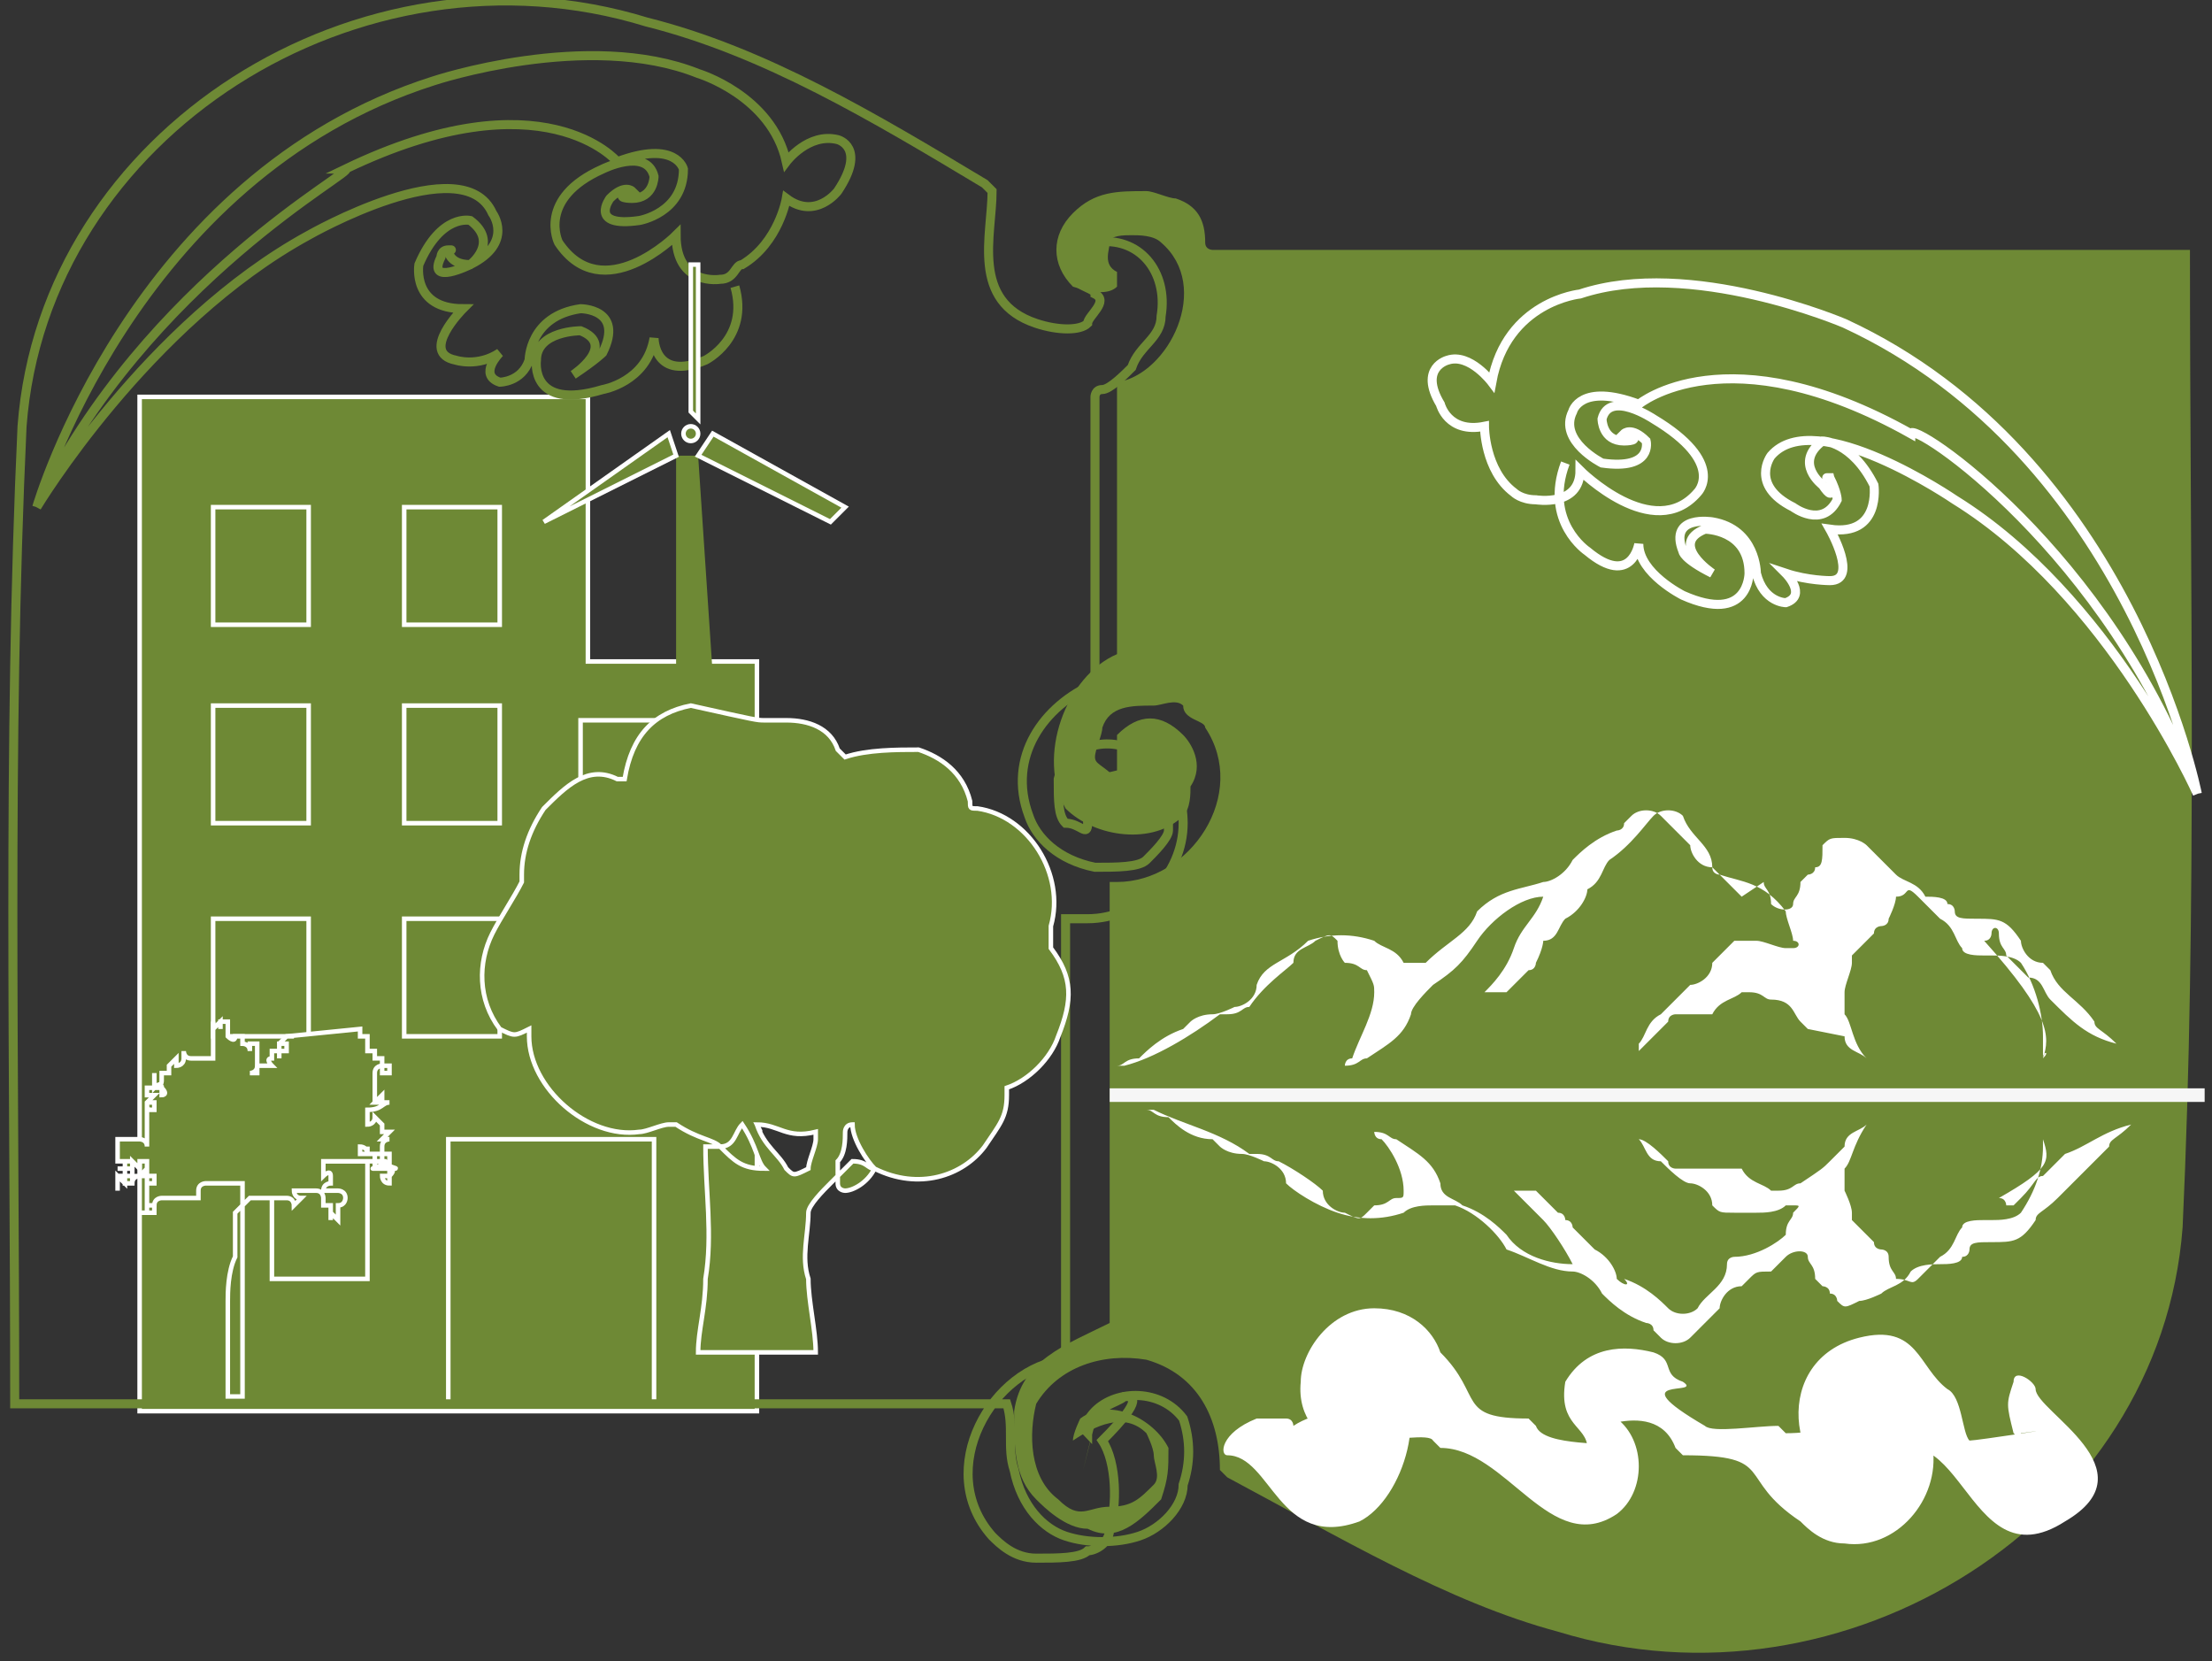 <?xml version="1.0" encoding="utf-8"?>
<!-- Generator: Adobe Illustrator 19.2.1, SVG Export Plug-In . SVG Version: 6.00 Build 0)  -->
<svg version="1.1" id="Calque_1" xmlns="http://www.w3.org/2000/svg" xmlns:xlink="http://www.w3.org/1999/xlink" x="0px" y="0px"
	 viewBox="0 0 30.1 22.6" style="enable-background:new 0 0 30.1 22.6;" xml:space="preserve">
<rect x="0" y="0" width="30.1" height="22.6" fill="#333333" stroke="none"/>
<style type="text/css">
	.st0{fill:#6E8935;stroke:#FFFFFF;stroke-width:6.161034e-002;stroke-miterlimit:10;}
	.st1{fill:#6E8935;}
	.st2{fill:#FFFFFF;}
	.st3{fill:none;stroke:#6E8935;stroke-width:0.123;stroke-miterlimit:10;}
	.st4{fill:#6E8935;stroke:#FFFFFF;stroke-width:0.123;stroke-miterlimit:10;}
	.st5{fill:none;stroke:#F6F6F6;stroke-width:0.185;stroke-miterlimit:10;}
</style>
<polygon class="st0" points="10.3,19.2 10.3,9 8,9 8,5.4 1.9,5.4 1.9,18.9 1.9,19.2 "/>
<rect x="5.5" y="9.6" class="st0" width="1.3" height="1.6"/>
<rect x="5.5" y="12.5" class="st0" width="1.3" height="1.6"/>
<rect x="3.7" y="15.8" class="st0" width="1.3" height="1.6"/>
<rect x="2.9" y="12.5" class="st0" width="1.3" height="1.6"/>
<rect x="2.9" y="9.6" class="st0" width="1.3" height="1.6"/>
<rect x="7.9" y="12.5" class="st0" width="1.3" height="1.6"/>
<rect x="7.9" y="9.8" class="st0" width="1.3" height="1.6"/>
<rect x="2.9" y="6.9" class="st0" width="1.3" height="1.6"/>
<rect x="5.5" y="6.9" class="st0" width="1.3" height="1.6"/>
<path class="st1" d="M15.2,3.9c-0.1,0.1-0.3,0.1-0.6,0c-0.3-0.3-0.3-0.7,0-1c0.3-0.3,0.6-0.3,1-0.3c0.1,0,0.3,0.1,0.4,0.1
	c0.3,0.1,0.4,0.3,0.4,0.6c0,0.1,0.1,0.1,0.1,0.1c4.5,0,8.8,0,13.3,0c0,4.5,0.1,9-0.1,13.3c-0.3,4-4.6,6.7-8.5,5.5
	c-1.5-0.4-3-1.3-4.5-2.1c0,0,0,0-0.1-0.1c0-0.7-0.3-1.3-1-1.5c-0.6-0.1-1.2,0.1-1.5,0.6c-0.1,0.4-0.1,1,0.3,1.3
	c0.3,0.3,0.4,0.1,0.7,0.1c0.3,0,0.4-0.1,0.6-0.3c0.1-0.1,0-0.3,0-0.4c0-0.1-0.1-0.3-0.1-0.3c-0.3-0.3-0.7-0.1-1,0.1
	c0-0.1,0.1-0.3,0.1-0.3c0.4-0.3,1,0,1.2,0.4c0,0.3,0,0.4-0.1,0.7c-0.3,0.3-0.6,0.6-1,0.4c-0.3,0-0.6-0.3-0.7-0.4
	c-0.3-0.3-0.3-0.7-0.3-1.2c0.1-0.7,0.7-0.9,1.3-1.2c0-0.1,0-0.1,0-0.3c0-1.8,0-3.7,0-5.7c0,0,0,0,0.1,0c1,0,1.8-1.2,1.2-2.1
	c0-0.1-0.3-0.1-0.3-0.3c-0.1-0.1-0.3,0-0.4,0c-0.3,0-0.6,0-0.7,0.3c0,0.1-0.1,0.3-0.1,0.4s0.1,0.1,0.3,0.3c0-0.1,0-0.3,0-0.6
	c0.3-0.3,0.6-0.3,0.9,0c0.1,0.1,0.3,0.4,0.1,0.7c0,0.1,0,0.3-0.1,0.4c-0.4,0.4-1.2,0.3-1.6-0.1c-0.4-0.7,0-1.8,0.7-2.1l0,0
	c0-1.2,0-2.5,0-3.7l0,0c0.7-0.1,1.3-1.3,0.6-1.9c-0.1-0.1-0.3-0.1-0.4-0.1c-0.1,0-0.3,0-0.3,0.1s-0.1,0.3,0.1,0.4
	C15.2,3.8,15.2,3.8,15.2,3.9z"/>
<g>
	<g>
		<path class="st2" d="M16.7,19.8c0.6,0,0.7,1.3,1.8,0.9c0.6-0.3,1-1.6,0.4-2.1c-0.4-0.3-0.9-0.1-1,0.4c-0.3,1,1.5,0.4,1.6,0.6
			l0.1,0.1c0.9,0,1.5,1.5,2.4,0.9c0.4-0.3,0.4-1,0-1.3h-0.1c-0.6,0.4,0.6-0.4,0.9,0.4l0.1,0.1c1.3,0,0.7,0.3,1.6,0.9
			c0.1,0.1,0.3,0.3,0.6,0.3c0.7,0.1,1.3-0.6,1.2-1.3c-0.3-1.5-1.8-0.4-1,0.3h0.1c1.3-1.2,1.3,1.6,2.7,0.7c1.2-0.7-0.4-1.5-0.4-1.8
			c0-0.1-0.3-0.3-0.3-0.1c-0.1,0.3-0.1,0.3,0,0.7c0,0,0.1,0.1,0.1,0c0.7-0.1-0.6,0.1-0.7,0.1c-0.1-0.1-0.1-0.6-0.3-0.7
			c-0.4-0.3-0.4-0.9-1.2-0.7c-1.2,0.3-1,1.9,0,2.2h0.1c0.1-0.1,0.3-0.1,0.3-0.3v-0.1c0-0.3,0-0.4-0.3-0.6c-0.1,0-0.1,0-0.1,0
			c-0.3,0-0.6,0.1-1,0.1l-0.1-0.1c-0.3,0-0.9,0.1-1,0c-1.2-0.7,0-0.4-0.3-0.6c-0.3-0.1-0.1-0.3-0.4-0.4c-0.4-0.1-0.9-0.1-1.2,0.4
			c-0.1,0.6,0.3,0.6,0.3,0.9h0.3c0.1-0.1-0.9,0-1-0.3l-0.1-0.1c-1,0-0.6-0.3-1.2-0.9c-0.1-0.3-0.4-0.6-0.9-0.6c-0.6,0-1,0.6-1,1
			c-0.1,1,1.3,1.2,1,0.4c0-0.1-0.1-0.1-0.1-0.1c-0.3,0.1-0.7,0.1-1,0.3c0,0,0-0.1-0.1-0.1c-0.1,0-0.3,0-0.4,0
			C16.6,19.5,16.6,19.8,16.7,19.8L16.7,19.8z"/>
	</g>
</g>
<path class="st3" d="M0.5,6.9c0,0,1.3-4.5,5.4-5.8c0,0,2.1-0.7,3.6-0.1c0,0,1,0.3,1.2,1.2c0,0,0.3-0.4,0.7-0.3c0,0,0.4,0.1,0,0.7
	c0,0-0.3,0.4-0.7,0.1c0,0-0.1,0.6-0.6,0.9C10,3.6,10,3.8,9.8,3.8c0,0-0.6,0.1-0.6-0.6c0,0-1,1-1.6,0.1c0,0-0.3-0.6,0.6-1
	c0,0,0.6-0.3,0.7,0.1c0,0,0,0.3-0.3,0.3c0,0-0.3,0,0-0.1c0,0-0.1-0.1-0.3,0.1c0,0-0.3,0.4,0.4,0.3c0,0,0.6-0.1,0.6-0.7
	c0,0-0.1-0.4-0.9-0.1c0,0-1-1.2-3.7,0.1C4.9,2.3,2,3.8,0.5,6.9c0,0,1.5-2.5,3.7-3.7c0,0,2.1-1.2,2.5-0.3c0,0,0.3,0.4-0.3,0.7
	c0,0-0.6,0.3-0.4-0.1c0,0,0-0.1,0.1-0.1c0.1,0,0,0,0,0S6.1,3.6,6.4,3.6c0,0,0.4-0.3,0-0.6c0,0-0.4-0.1-0.7,0.6c0,0-0.1,0.6,0.6,0.6
	c0,0-0.6,0.6-0.1,0.7c0,0,0.3,0.1,0.6-0.1c0,0-0.3,0.3,0,0.4c0,0,0.3,0,0.4-0.3c0,0,0-0.6,0.7-0.7c0,0,0.6,0,0.3,0.6
	c0,0-0.1,0.1-0.4,0.3c0,0,0.6-0.4,0.1-0.6c0,0-0.6,0-0.6,0.4c0,0-0.1,0.7,0.9,0.4c0,0,0.6-0.1,0.7-0.7c0,0,0,0.6,0.7,0.3
	c0,0,0.6-0.3,0.4-1"/>
<path class="st4" d="M29.9,10.8c0,0-0.9-4.6-4.8-6.4c0,0-2.1-0.9-3.6-0.4c0,0-1,0.1-1.2,1.2c0,0-0.3-0.4-0.6-0.3
	c0,0-0.4,0.1-0.1,0.6c0,0,0.1,0.4,0.6,0.3c0,0,0,0.6,0.4,0.9c0,0,0.1,0.1,0.3,0.1c0,0,0.6,0.1,0.6-0.4c0,0,1,1,1.6,0.3
	c0,0,0.4-0.4-0.6-1c0,0-0.6-0.4-0.7,0c0,0,0,0.3,0.3,0.3c0,0,0.3,0,0-0.1c0,0,0.1-0.1,0.3,0.1c0,0,0.1,0.4-0.6,0.3
	c0,0-0.6-0.3-0.4-0.7c0,0,0.1-0.4,0.9-0.1c0,0,1.2-1,3.7,0.4C26,5.7,28.7,7.5,29.9,10.8c0,0-1.2-2.7-3.3-4c0,0-1.9-1.3-2.5-0.6
	c0,0-0.3,0.4,0.3,0.7c0,0,0.4,0.3,0.6-0.1c0,0,0-0.1-0.1-0.3c-0.1,0,0,0,0,0s0.1,0.4-0.1,0.1c0,0-0.4-0.3,0-0.6c0,0,0.4,0,0.7,0.6
	c0,0,0.1,0.7-0.6,0.6c0,0,0.4,0.7,0,0.7c0,0-0.3,0-0.6-0.1c0,0,0.3,0.3,0,0.4c0,0-0.3,0-0.4-0.4c0,0,0-0.6-0.6-0.7
	c0,0-0.6-0.1-0.4,0.4c0,0,0,0.1,0.4,0.3c0,0-0.6-0.4-0.1-0.6c0,0,0.6,0,0.6,0.6c0,0,0,0.7-0.9,0.3c0,0-0.6-0.3-0.6-0.7
	c0,0-0.1,0.6-0.7,0.1c0,0-0.6-0.4-0.3-1.2"/>
<rect x="6.1" y="15.5" class="st0" width="2.8" height="3.6"/>
<path class="st0" d="M5.2,15.8L5.2,15.8c-0.1,0-0.1,0-0.1,0.1l0,0l0,0C5,15.9,5.2,15.9,5.2,15.8C5.2,15.9,5.2,15.9,5.2,15.8
	c0,0.1,0,0.1,0.1,0.1l0,0l0,0l0,0l0,0l0,0c0,0,0,0-0.1,0c0,0,0,0-0.1,0l0,0l0,0c0,0,0,0,0-0.1l0,0l0,0c0,0,0,0-0.1,0l0,0
	c0,0,0,0-0.1,0H4.6l0,0l0,0H4.4l0,0l0,0c0,0,0,0,0,0.1l0,0l0,0l0,0l0,0l0,0l0,0c0,0,0,0,0,0.1c0,0,0.1-0.1,0.1,0l0,0l0,0l0,0l0,0
	l0,0l0,0l0,0c0,0,0,0,0,0.1l0,0l0,0c0,0-0.1,0-0.1,0.1c0,0,0,0,0.1,0l0,0l0,0l0,0l0,0l0,0l0,0l0,0l0,0l0,0l0,0l0,0c0,0,0,0,0.1,0
	l0,0c0,0,0.1,0,0.1,0.1l0,0l0,0c0,0,0,0.1-0.1,0.1l0,0v0.1c0,0,0,0,0,0.1l0,0l-0.1-0.1l0,0l0,0c0,0,0,0,0,0.1l0,0l0,0l0,0l0,0l0,0
	l0,0c0,0,0,0,0-0.1l0,0c0,0,0,0,0-0.1c0,0,0,0-0.1,0v-0.1l0,0l0,0l0,0l0,0l0,0l0,0l0,0c0,0,0,0,0,0.1v-0.1l0,0l0,0
	c0,0,0-0.1-0.1-0.1H4.1l0,0l0,0l0,0l0,0l0,0H4l0,0l0,0l0,0c0,0,0,0.1,0.1,0.1l0,0L4,16.4c0,0,0-0.1-0.1-0.1l0,0c0,0,0,0-0.1,0H3.5
	H3.4l0,0l0,0l0,0c0,0,0,0-0.1,0.1l0,0l0,0l0,0l0,0c0,0,0,0,0,0.1l0,0c0,0,0,0,0,0.1l0,0l0,0l0,0l0,0l0,0l0,0l0,0l0,0
	c0,0.3,0,0.4,0,0.7c0,0.1,0,0.3,0,0.4c0,0.3,0,0.6,0,0.7s0,0.3,0,0.6l0,0H3.1l0,0c0-0.1,0-0.3,0-0.4c0-0.3,0-0.6,0-0.9
	c0-0.1,0-0.4,0.1-0.6v-0.1c0-0.1,0-0.3,0-0.4l0,0v-0.1l0,0l0,0l0,0c0,0,0,0,0.1-0.1c0,0,0,0,0-0.1c0,0,0,0,0-0.1l0,0l0,0l0,0
	c0,0,0,0,0-0.1l0,0H3.2H3.1H2.9l0,0H2.8l0,0c0,0-0.1,0-0.1,0.1l0,0l0,0l0,0l0,0c0,0,0,0,0,0.1l0,0l0,0l0,0l0,0H2.5l0,0l0,0l0,0l0,0
	l0,0l0,0l0,0l0,0l0,0l0,0H2.3l0,0l0,0c0,0,0,0-0.1,0l0,0l0,0c0,0-0.1,0-0.1,0.1l0,0c0,0,0,0-0.1,0l0,0l0,0c0,0,0,0,0.1,0l0,0v0.1
	c0,0,0,0-0.1,0l0,0c0,0,0,0-0.1,0l0,0l0,0c0,0,0,0,0.1,0l0,0l0,0c0,0,0,0,0-0.1l0,0v-0.1l0,0l0,0c0,0,0,0,0-0.1c0,0,0,0,0-0.1l0,0
	l0,0c0,0,0,0,0.1,0l0,0l0,0l0,0c0,0,0,0,0-0.1l0,0l0,0c0,0,0,0-0.1,0c0,0,0,0,0-0.1l0,0l0,0l0,0l0,0l0,0l0,0l0,0c0,0,0,0,0,0.1l0,0
	l0,0l0,0l0,0l0,0l0,0c0,0,0,0,0,0.1l0,0l0,0v-0.1l0,0c0,0,0,0,0-0.1l-0.1,0.1l0,0l0,0l0,0c0,0-0.1,0-0.1,0.1c0,0,0,0-0.1,0
	c0,0,0,0,0-0.1l0,0l0,0l0,0l0,0c0,0,0,0-0.1,0l0,0c0,0,0,0,0,0.1l0,0v0.1l0,0l0,0l0,0v-0.1l0,0c0,0,0,0,0,0.1l0,0l0,0c0,0,0,0,0-0.1
	v-0.1l0,0c0,0,0,0,0.1,0.1v-0.1h0.1l0,0l0,0l0,0c0,0,0,0,0,0.1l0,0c0-0.1,0-0.1,0.1-0.1c0,0,0,0,0.1,0c0,0,0,0,0-0.1l0,0l0,0v-0.1
	l0,0c0,0,0,0-0.1,0l0,0c0,0,0,0,0,0.1c0,0,0,0-0.1-0.1c0,0,0,0,0,0.1l0,0c0,0,0,0,0,0.1l0,0l0,0v-0.1l0,0l0,0l0,0l0,0l0,0l0,0
	c0-0.1,0,0,0,0l0,0c0,0,0,0-0.1,0l0,0l0,0c0,0,0,0,0,0.1l0,0l0,0l0,0l0,0l0,0l0,0c0,0,0,0-0.1,0l0,0l0,0l0,0c0,0,0,0,0.1,0l0,0
	c0,0,0,0,0-0.1l0,0l0,0c0,0,0,0-0.1,0l0,0l0,0h0.1c0,0,0,0,0-0.1h0.1l0,0l0,0l0,0l0,0l0,0l0,0c0,0,0,0-0.1,0l0,0l0,0c0,0,0,0-0.1,0
	c0,0,0,0,0-0.1l0,0l0,0l0,0l0,0l0,0l0,0v-0.1l0,0c0,0,0,0,0-0.1l0,0l0,0c0,0,0,0,0.1,0l0,0c0,0,0,0,0.1,0c0,0,0,0,0.1,0l0,0l0,0
	c0,0,0.1,0,0.1,0.1l0,0l0,0V15H2l0,0l0,0l0,0c0,0.1,0,0.1,0.1,0.1V15c0,0,0,0-0.1,0c0,0,0,0,0.1,0l0,0l0,0l0,0c0,0,0,0,0,0.1l0,0
	l0,0l0,0c0,0,0,0-0.1,0l0,0l0,0l0,0l0,0l0,0l0,0c0,0,0,0,0-0.1c0,0,0,0,0.1-0.1c0,0,0,0-0.1,0v-0.1l0,0l0,0l0,0l0,0l0,0l0,0l0,0
	c0,0,0,0,0.1,0c0,0,0,0,0.1,0c0,0,0,0,0,0.1l0,0l0,0l0,0l0,0l0,0c0,0,0.1,0,0-0.1l0,0H2.2c0,0,0-0.1-0.1,0l0,0l0,0c0,0,0,0,0-0.1
	l0,0l0,0l0,0c0,0,0,0,0-0.1l0,0v0.1v0.1c0,0,0.1,0,0.1-0.1l0,0l0,0l0,0v-0.1h0.1l0,0l0,0l0,0l0,0v-0.1l0.1-0.1v0.1l0,0
	c0,0,0.1,0,0.1-0.1l0,0c0,0,0,0,0-0.1c0,0,0,0.1,0.1,0.1l0,0l0,0h0.1c0,0,0,0,0.1,0l0,0l0,0l0,0l0,0l0,0l0,0l0,0l0,0c0,0,0,0,0.1,0
	l0,0l0,0l0,0V14l0,0c0,0,0,0,0-0.1l0,0V14l0,0v-0.1l0,0l0,0c0,0,0,0,0,0.1l0,0l0,0c0,0,0,0,0,0.1l0,0V14l0,0l0,0l0,0v0.1
	c0,0,0,0,0-0.1l0,0l0,0l0,0l0,0c0,0,0,0,0.1-0.1c0,0,0,0,0,0.1l0,0l0,0l0,0l0,0v-0.1l0,0l0,0l0,0l0,0l0,0l0,0l0,0l0,0l0,0l0,0l0,0
	l0,0l0,0l0,0l0,0c0.1,0,0.1,0,0.1,0l0,0c0,0,0,0,0,0.1l0,0l0,0l0,0c0,0,0,0,0,0.1l0,0c0,0,0.1,0.1,0.1,0l0,0c0,0,0,0,0.1,0
	c0,0,0,0,0,0.1l0,0l0,0c0,0,0.1,0,0.1,0.1v-0.1h0.1c0,0,0,0,0,0.1l0,0l0,0c0,0,0,0,0,0.1l0,0l0,0l0,0v0.1c0,0,0,0,0,0.1l0,0
	c0,0,0,0-0.1,0l0,0l0,0l0,0c0,0,0.1,0,0.1-0.1c0.1,0,0.1,0,0.1,0s0,0,0.1,0l0,0c0,0-0.1-0.1,0-0.1l0,0l0,0l0,0l0,0l0,0l0,0v-0.1h0.1
	l0,0l0,0l0,0l0,0l0,0v0.1l0,0l0,0l0,0l0,0l0,0c0,0,0,0,0-0.1c0,0,0,0,0.1,0v-0.1c0,0,0,0-0.1,0l0,0v0.1l0,0l0,0c0,0,0,0,0-0.1
	c0,0,0,0,0.1-0.1c0,0,0,0,0.1,0l0,0c0,0,0,0-0.1,0L4.9,14c0,0,0,0,0,0.1c0,0,0,0,0.1,0l0,0v0.1c0,0,0,0,0,0.1c0,0,0,0,0.1,0v0.1l0,0
	l0,0h0.1l0,0l0,0l0,0l0,0l0,0l0,0l0,0l0,0l0,0l0,0l0,0l0,0l0,0c0,0,0,0,0,0.1l0,0l0,0l0,0H5.2l0,0l0,0c0,0,0,0,0.1,0c0,0,0,0,0,0.1
	c0,0,0,0-0.1,0l0,0l0,0l0,0l0,0l0,0c0,0,0,0,0-0.1l0,0l0,0l0,0l0,0c0,0-0.1,0-0.1,0.1l0,0l0,0l0,0V15l0,0l0,0h0.1c0,0,0,0,0-0.1l0,0
	l0,0l0,0c0,0,0,0-0.1,0.1h0.1h0.1c-0.1,0-0.1,0.1-0.3,0.1c0,0,0,0,0,0.1l0,0l0,0c0,0,0,0,0,0.1c0,0,0.1,0,0.1-0.1c0,0,0,0,0.1,0.1
	l0,0l0,0l0,0v0.1l0,0l0,0l0,0l0,0l0,0c0,0,0,0,0.1,0l0,0l0,0l0,0l0,0l0,0l0,0l0,0l0,0l0,0l0,0l0,0c0,0,0,0-0.1,0.1l0,0l0,0l0,0l0,0
	c0,0,0,0,0.1,0c0,0-0.1,0-0.1,0.1l0,0l0,0l0,0c0,0,0,0,0,0.1l0,0c0,0,0,0,0,0.1l0,0l0,0c0,0,0,0-0.1,0c0,0,0,0,0-0.1c0,0,0,0-0.1,0
	l0,0l0,0l0,0l0,0l0,0l0,0l0,0l0,0c0,0,0,0-0.1,0l0,0l0,0l0,0c0,0,0,0,0-0.1l0,0l0,0l0,0c0,0,0.1,0,0.1,0.1l0,0c0,0,0,0,0-0.1
	c0,0,0,0,0,0.1c0,0,0,0,0.1,0l0,0c0,0,0,0,0.1,0l0,0l0,0l0,0h0.1l0,0l0,0l0,0l0,0l0,0l0,0l0,0l0,0l0,0l0,0l0,0l0,0l0,0
	c0,0,0,0-0.1,0l0,0h0.1l0,0l0,0l0,0v0.1c0,0,0,0,0,0.1l0,0l0,0c0,0,0.1,0,0,0.1c0,0,0,0,0,0.1l0,0v-0.1l0,0l0,0l0,0c0,0,0,0-0.1,0
	c0,0,0,0.1,0.1,0.1c0,0,0,0,0-0.1l0,0l0,0c0,0,0,0,0-0.1H5.3l0,0l0,0l0,0l0,0l0,0l0,0c0,0-0.1,0,0,0C5.5,15.9,5.3,15.9,5.2,15.8
	C5.3,15.9,5.3,15.9,5.2,15.8C5.3,15.8,5.3,15.8,5.2,15.8C5.3,15.8,5.3,15.8,5.2,15.8C5.3,15.8,5.3,15.9,5.2,15.8
	C5.3,15.9,5.2,15.9,5.2,15.8C5.3,15.8,5.2,15.8,5.2,15.8S5.3,15.8,5.2,15.8C5.3,15.8,5.3,15.8,5.2,15.8C5.3,15.8,5.3,15.8,5.2,15.8
	C5.3,15.8,5.2,15.8,5.2,15.8L5.2,15.8z"/>
<path class="st3" d="M14.8,19.5c-0.1-0.1,0.1-0.3,0.1-0.3c0.3-0.3,0.9-0.3,1.2,0.1c0.1,0.3,0.1,0.6,0,0.9c0,0.3-0.3,0.6-0.6,0.7
	c-0.3,0.1-0.7,0.1-1,0c-0.3-0.1-0.6-0.4-0.7-0.9c-0.1-0.3,0-0.6-0.1-0.9c-0.1,0-0.1,0-0.3,0c-4.3,0-8.7,0-13.2,0
	c0-4.5-0.1-9,0.1-13.3c0.3-4,4.6-6.7,8.5-5.5c1.6,0.4,3.1,1.3,4.6,2.2l0.1,0.1c0,0.6-0.3,1.5,0.6,1.8c0.3,0.1,0.6,0.1,0.7,0
	c0-0.1,0.3-0.3,0.1-0.4c0-0.1-0.4-0.1-0.3-0.4c0-0.1,0.1-0.3,0.3-0.3c0.6-0.1,1,0.4,0.9,1c0,0.3-0.3,0.4-0.4,0.7
	c-0.1,0.1-0.3,0.3-0.4,0.3c-0.1,0-0.1,0.1-0.1,0.1c0,1.2,0,2.4,0,3.6c0,0.1,0,0.1,0,0.3c-0.7,0.3-1.2,1-0.9,1.8
	c0.1,0.3,0.4,0.6,0.9,0.7c0.3,0,0.6,0,0.7-0.1s0.3-0.3,0.3-0.4c0-0.1,0-0.3,0-0.4c0-0.1-0.1-0.3-0.3-0.3c-0.1-0.1-0.3-0.1-0.6,0
	c-0.1,0-0.1,0.3-0.3,0.3c0,0,0.1,0.1,0.1,0.3s-0.1,0-0.3,0c-0.1-0.1-0.1-0.3-0.1-0.6c0.1-0.4,0.6-0.6,1-0.4c0.3,0,0.4,0.3,0.6,0.4
	c0,0.1,0.1,0.3,0.1,0.6c0,0.7-0.6,1.3-1.3,1.3c-0.1,0-0.1,0-0.3,0c0,1.9,0,3.7,0,5.7c0,0.1,0,0.1,0,0.3c-1,0.1-1.8,1.5-1,2.4
	c0.1,0.1,0.3,0.3,0.6,0.3c0.3,0,0.6,0,0.7-0.1c0.1,0,0.3-0.1,0.3-0.3c0.1-0.3,0.1-0.9-0.1-1.2c0.6-0.6,0.4-0.6,0.3-0.6
	C15.2,19.1,14.9,19.1,14.8,19.5C14.8,19.4,14.8,19.4,14.8,19.5z"/>
<path class="st0" d="M10.4,9.8c0.1,0,0.1,0,0.3,0l0,0c0.3,0,0.6,0.1,0.7,0.4l0.1,0.1l0,0c0.3-0.1,0.7-0.1,1-0.1
	c0.3,0.1,0.6,0.3,0.7,0.7c0,0.1,0,0.1,0.1,0.1c0.7,0.1,1.2,0.9,1,1.6c0,0.1,0,0.1,0,0.3l0,0c0.3,0.4,0.3,0.7,0.1,1.2
	c-0.1,0.3-0.4,0.6-0.7,0.7c0,0,0,0,0,0.1c0,0.3-0.1,0.4-0.3,0.7c-0.3,0.4-0.9,0.6-1.5,0.3c-0.1,0-0.1-0.1-0.3-0.1
	c-0.1,0.1-0.3,0.3-0.3,0.3c-0.1,0.1-0.3,0.3-0.3,0.4c0,0.3-0.1,0.6,0,0.9c0,0.3,0.1,0.7,0.1,1c-0.6,0-1,0-1.6,0l0,0
	c0-0.3,0.1-0.6,0.1-1c0.1-0.6,0-1.2,0-1.8l0,0H9.8c-0.1-0.1-0.3-0.1-0.6-0.3c0,0,0,0-0.1,0c-0.1,0-0.3,0.1-0.4,0.1
	c-0.7,0.1-1.5-0.6-1.5-1.3v-0.1C7,14.1,7,14.1,6.8,14c-0.3-0.4-0.3-0.9-0.1-1.3C6.8,12.5,7,12.2,7.1,12c0,0,0,0,0-0.1
	c0-0.3,0.1-0.6,0.3-0.9c0.3-0.3,0.6-0.6,1-0.4h0.1c0.1-0.6,0.4-0.9,0.9-1C10.3,9.8,10.3,9.8,10.4,9.8z M11.6,15.3
	C11.5,15.3,11.5,15.3,11.6,15.3c-0.1,0-0.1,0.1-0.1,0.1c0,0.1,0,0.3-0.1,0.4c0,0.1,0,0.3,0,0.3c0,0.1,0.1,0.1,0.1,0.1
	c0.1,0,0.3-0.1,0.4-0.3C11.8,15.8,11.6,15.5,11.6,15.3z M10.3,15.3C10.3,15.3,10.4,15.5,10.3,15.3c0.1,0.3,0.3,0.4,0.4,0.6
	c0.1,0.1,0.1,0.1,0.3,0c0-0.1,0.1-0.3,0.1-0.4c0,0,0,0,0-0.1C10.7,15.5,10.6,15.3,10.3,15.3z M10.4,15.9c-0.1-0.1-0.1-0.3-0.3-0.6
	c-0.1,0.1-0.1,0.3-0.3,0.3C10,15.8,10.1,15.9,10.4,15.9z"/>
<path class="st2" d="M27.8,14.4c0-0.1,0-0.1,0-0.3c0-0.3-0.1-0.7-0.3-1c-0.1-0.1-0.3-0.1-0.4-0.1h-0.1c-0.1,0-0.3,0-0.3-0.1
	c-0.1-0.1-0.1-0.3-0.3-0.4c-0.1-0.1-0.1-0.1-0.3-0.3s-0.1,0-0.3,0c0,0.1-0.1,0.3-0.1,0.3c0,0.1-0.1,0.1-0.1,0.1s-0.1,0-0.1,0.1
	c-0.1,0.1-0.1,0.1-0.3,0.3v0.1c0,0.1-0.1,0.3-0.1,0.4c0,0.1,0,0.3,0,0.3c0.1,0.1,0.1,0.4,0.3,0.6c-0.1-0.1-0.3-0.1-0.3-0.3L24.6,14
	l-0.1-0.1c-0.1-0.1-0.1-0.3-0.4-0.3c-0.1,0-0.1-0.1-0.3-0.1h-0.1c-0.1,0.1-0.3,0.1-0.4,0.3L23,13.8c0,0,0,0-0.1,0h-0.1
	c0,0-0.1,0-0.1,0.1c-0.1,0.1-0.3,0.3-0.4,0.4c0,0,0,0,0-0.1c0.1-0.1,0.1-0.3,0.3-0.4c0.1-0.1,0.3-0.3,0.4-0.4c0.1,0,0.3-0.1,0.3-0.3
	c0.1-0.1,0.1-0.1,0.3-0.3c0.1,0,0.1,0,0.3,0c0.1,0,0.3,0.1,0.4,0.1h0.1c0.1,0,0.1-0.1,0-0.1c0-0.1-0.1-0.3-0.1-0.4
	C24,12,23.7,12,23.4,11.9c0,0-0.1,0-0.1-0.1l0,0c0-0.3-0.3-0.4-0.4-0.7l0,0c-0.1-0.1-0.3-0.1-0.4,0c-0.1,0.1-0.3,0.4-0.6,0.6
	c-0.1,0.1-0.1,0.3-0.3,0.4c0,0.1-0.1,0.3-0.3,0.4c-0.1,0.1-0.1,0.3-0.3,0.3c0,0,0,0.1-0.1,0.3c0,0,0,0.1-0.1,0.1
	c-0.1,0.1-0.1,0.1-0.3,0.3c-0.1,0-0.1,0-0.3,0c0.1-0.1,0.3-0.3,0.4-0.6c0.1-0.3,0.3-0.4,0.4-0.7c-0.3,0-0.7,0.3-0.9,0.6
	s-0.3,0.4-0.6,0.6c-0.1,0.1-0.3,0.3-0.3,0.4c-0.1,0.3-0.3,0.4-0.6,0.6c-0.1,0-0.1,0.1-0.3,0.1l0,0c0,0,0-0.1,0.1-0.1
	c0.1-0.3,0.3-0.6,0.3-0.9c0-0.1,0-0.1-0.1-0.3c-0.1,0-0.1-0.1-0.3-0.1c0,0-0.1-0.1-0.1-0.3c-0.1-0.1-0.1-0.1-0.3,0
	c-0.1,0.1-0.3,0.1-0.3,0.3c-0.1,0.1-0.4,0.3-0.6,0.6c-0.1,0-0.1,0.1-0.3,0.1h-0.1c-0.4,0.3-0.9,0.6-1.3,0.7h-0.1
	c0.1,0,0.1-0.1,0.3-0.1c0.1-0.1,0.3-0.3,0.6-0.4l0.1-0.1c0,0,0.1-0.1,0.3-0.1c0.1,0,0.3-0.1,0.3-0.1c0.1,0,0.3-0.1,0.3-0.3
	c0.1-0.3,0.4-0.3,0.7-0.6c0.3-0.1,0.6-0.1,0.9,0c0.1,0.1,0.3,0.1,0.4,0.3c0.1,0,0.3,0,0.3,0c0.3-0.3,0.6-0.4,0.7-0.7
	c0.3-0.3,0.6-0.3,0.9-0.4c0.1,0,0.3-0.1,0.4-0.3c0.1-0.1,0.3-0.3,0.6-0.4c0,0,0.1,0,0.1-0.1l0.1-0.1c0.1-0.1,0.3-0.1,0.4,0
	c0.1,0.1,0.3,0.3,0.4,0.4c0,0.1,0.1,0.3,0.3,0.3l0.1,0.1c0.1,0.1,0.1,0.1,0.3,0.3L24,12c0,0.1,0.1,0.1,0.1,0.3
	c0.1,0.1,0.3,0.1,0.3,0c0-0.1,0.1-0.1,0.1-0.3l0.1-0.1c0,0,0.1,0,0.1-0.1c0.1,0,0.1-0.1,0.1-0.3c0.1-0.1,0.1-0.1,0.3-0.1
	s0.3,0.1,0.3,0.1c0.1,0.1,0.3,0.3,0.4,0.4c0.1,0.1,0.3,0.1,0.4,0.3c0.1,0,0.3,0,0.3,0.1c0.1,0,0.1,0.1,0.1,0.1
	c0,0.1,0.1,0.1,0.3,0.1c0.3,0,0.4,0,0.6,0.3c0,0.1,0.1,0.3,0.3,0.3l0.1,0.1c0.1,0.3,0.4,0.4,0.6,0.7c0,0.1,0.1,0.1,0.3,0.3
	c-0.4-0.1-0.6-0.3-0.9-0.6c-0.1-0.1-0.1-0.3-0.3-0.3c-0.1-0.1-0.1-0.1-0.3-0.3c0-0.1-0.1-0.1-0.1-0.3c0-0.1-0.1-0.1-0.1,0
	c0,0,0,0.1-0.1,0.1C27.9,13.8,27.9,14.1,27.8,14.4C27.9,14.3,27.8,14.3,27.8,14.4L27.8,14.4z"/>
<path class="st2" d="M27.8,15.5v0.1c0,0.3-0.1,0.6-0.3,0.9c-0.1,0.1-0.3,0.1-0.4,0.1h-0.1c-0.1,0-0.3,0-0.3,0.1
	c-0.1,0.1-0.1,0.3-0.3,0.4c-0.1,0.1-0.1,0.1-0.3,0.3c-0.1,0.1-0.1,0-0.3,0c0-0.1-0.1-0.1-0.1-0.3c0-0.1-0.1-0.1-0.1-0.1
	s-0.1,0-0.1-0.1c-0.1-0.1-0.1-0.1-0.3-0.3c0,0,0,0,0-0.1c0-0.1-0.1-0.3-0.1-0.3c0-0.1,0-0.1,0-0.3c0.1-0.1,0.1-0.3,0.3-0.6
	c-0.1,0.1-0.3,0.1-0.3,0.3l-0.1,0.1l-0.1,0.1c-0.1,0.1-0.1,0.1-0.4,0.3c-0.1,0-0.1,0.1-0.3,0.1h-0.1c-0.1-0.1-0.3-0.1-0.4-0.3
	L23,15.9c0,0,0,0-0.1,0h-0.1c0,0-0.1,0-0.1-0.1c-0.1-0.1-0.3-0.3-0.4-0.3l0,0c0.1,0.1,0.1,0.3,0.3,0.3c0.1,0.1,0.3,0.3,0.4,0.3
	c0.1,0,0.3,0.1,0.3,0.3c0.1,0.1,0.1,0.1,0.3,0.1s0.1,0,0.3,0c0.1,0,0.3,0,0.4-0.1h0.1c0.1,0,0.1,0,0,0.1c0,0.1-0.1,0.1-0.1,0.3
	c-0.1,0.1-0.4,0.3-0.7,0.3c0,0-0.1,0-0.1,0.1l0,0c0,0.3-0.3,0.4-0.4,0.6l0,0c-0.1,0.1-0.3,0.1-0.4,0c-0.1-0.1-0.3-0.3-0.6-0.4
	c0.1,0.1,0,0.1-0.1,0c0-0.1-0.1-0.3-0.3-0.4c-0.1-0.1-0.1-0.1-0.3-0.3c0,0,0-0.1-0.1-0.1c0,0,0-0.1-0.1-0.1
	c-0.1-0.1-0.1-0.1-0.3-0.3c-0.1,0-0.1,0-0.3,0c0.1,0.1,0.3,0.3,0.4,0.4c0.1,0.1,0.3,0.4,0.4,0.6c-0.3,0-0.7-0.1-0.9-0.4
	c-0.1-0.1-0.3-0.3-0.6-0.4c-0.1-0.1-0.3-0.1-0.3-0.3c-0.1-0.3-0.3-0.4-0.6-0.6c-0.1,0-0.1-0.1-0.3-0.1l0,0c0,0,0,0.1,0.1,0.1
	c0.1,0.1,0.3,0.4,0.3,0.7c0,0.1,0,0.1-0.1,0.1s-0.1,0.1-0.3,0.1l-0.1,0.1c-0.1,0.1-0.1,0.1-0.3,0c-0.1,0-0.3-0.1-0.3-0.3
	c-0.1-0.1-0.4-0.3-0.6-0.4c-0.1,0-0.1-0.1-0.3-0.1h-0.1c-0.4-0.3-0.9-0.4-1.3-0.6h-0.1c0.1,0,0.1,0.1,0.3,0.1
	c0.1,0.1,0.3,0.3,0.6,0.3l0.1,0.1c0,0,0.1,0.1,0.3,0.1c0.1,0,0.3,0.1,0.3,0.1c0.1,0,0.3,0.1,0.3,0.3c0.1,0.1,0.4,0.3,0.7,0.4
	c0.3,0.1,0.6,0.1,0.9,0c0.1-0.1,0.3-0.1,0.4-0.1c0.1,0,0.3,0,0.3,0c0.3,0.1,0.6,0.4,0.7,0.6c0.3,0.1,0.6,0.3,0.9,0.3
	c0.1,0,0.3,0.1,0.4,0.3c0.1,0.1,0.3,0.3,0.6,0.4c0,0,0.1,0,0.1,0.1l0.1,0.1c0.1,0.1,0.3,0.1,0.4,0c0.1-0.1,0.3-0.3,0.4-0.4
	c0-0.1,0.1-0.3,0.3-0.3l0.1-0.1c0.1-0.1,0.1-0.1,0.3-0.1l0.1-0.1l0.1-0.1c0.1-0.1,0.3-0.1,0.3,0c0,0.1,0.1,0.1,0.1,0.3l0.1,0.1
	c0,0,0.1,0,0.1,0.1c0.1,0,0.1,0.1,0.1,0.1c0.1,0.1,0.1,0.1,0.3,0c0.1,0,0.3-0.1,0.3-0.1c0.1-0.1,0.3-0.1,0.4-0.3
	c0.1-0.1,0.3-0.1,0.4-0.1c0.1,0,0.3,0,0.3-0.1c0.1,0,0.1-0.1,0.1-0.1c0-0.1,0.1-0.1,0.3-0.1c0.3,0,0.4,0,0.6-0.3
	c0-0.1,0.1-0.1,0.3-0.3l0.1-0.1c0.1-0.1,0.4-0.4,0.6-0.6c0-0.1,0.1-0.1,0.3-0.3c-0.4,0.1-0.6,0.3-0.9,0.4c-0.1,0.1-0.1,0.1-0.3,0.3
	c-0.1,0-0.1,0.1-0.3,0.3l-0.1,0.1h-0.1c0,0,0-0.1-0.1-0.1C27.9,15.9,27.9,15.8,27.8,15.5C27.9,15.6,27.9,15.6,27.8,15.5
	C27.9,15.5,27.8,15.5,27.8,15.5z"/>
<line class="st5" x1="15.1" y1="14.9" x2="30" y2="14.9"/>
<polygon class="st1" points="9.2,6.2 9.5,6.2 9.7,9.2 9.2,9.2 "/>
<polygon class="st0" points="9.7,5.9 9.5,6.2 11.3,7.1 11.5,6.9 "/>
<polygon class="st0" points="9.4,5.6 9.5,5.7 9.5,3.6 9.4,3.6 "/>
<polygon class="st0" points="9.2,6.2 9.1,5.9 7.4,7.1 7.4,7.1 "/>
<circle class="st0" cx="9.4" cy="5.9" r="0.1"/>
</svg>

